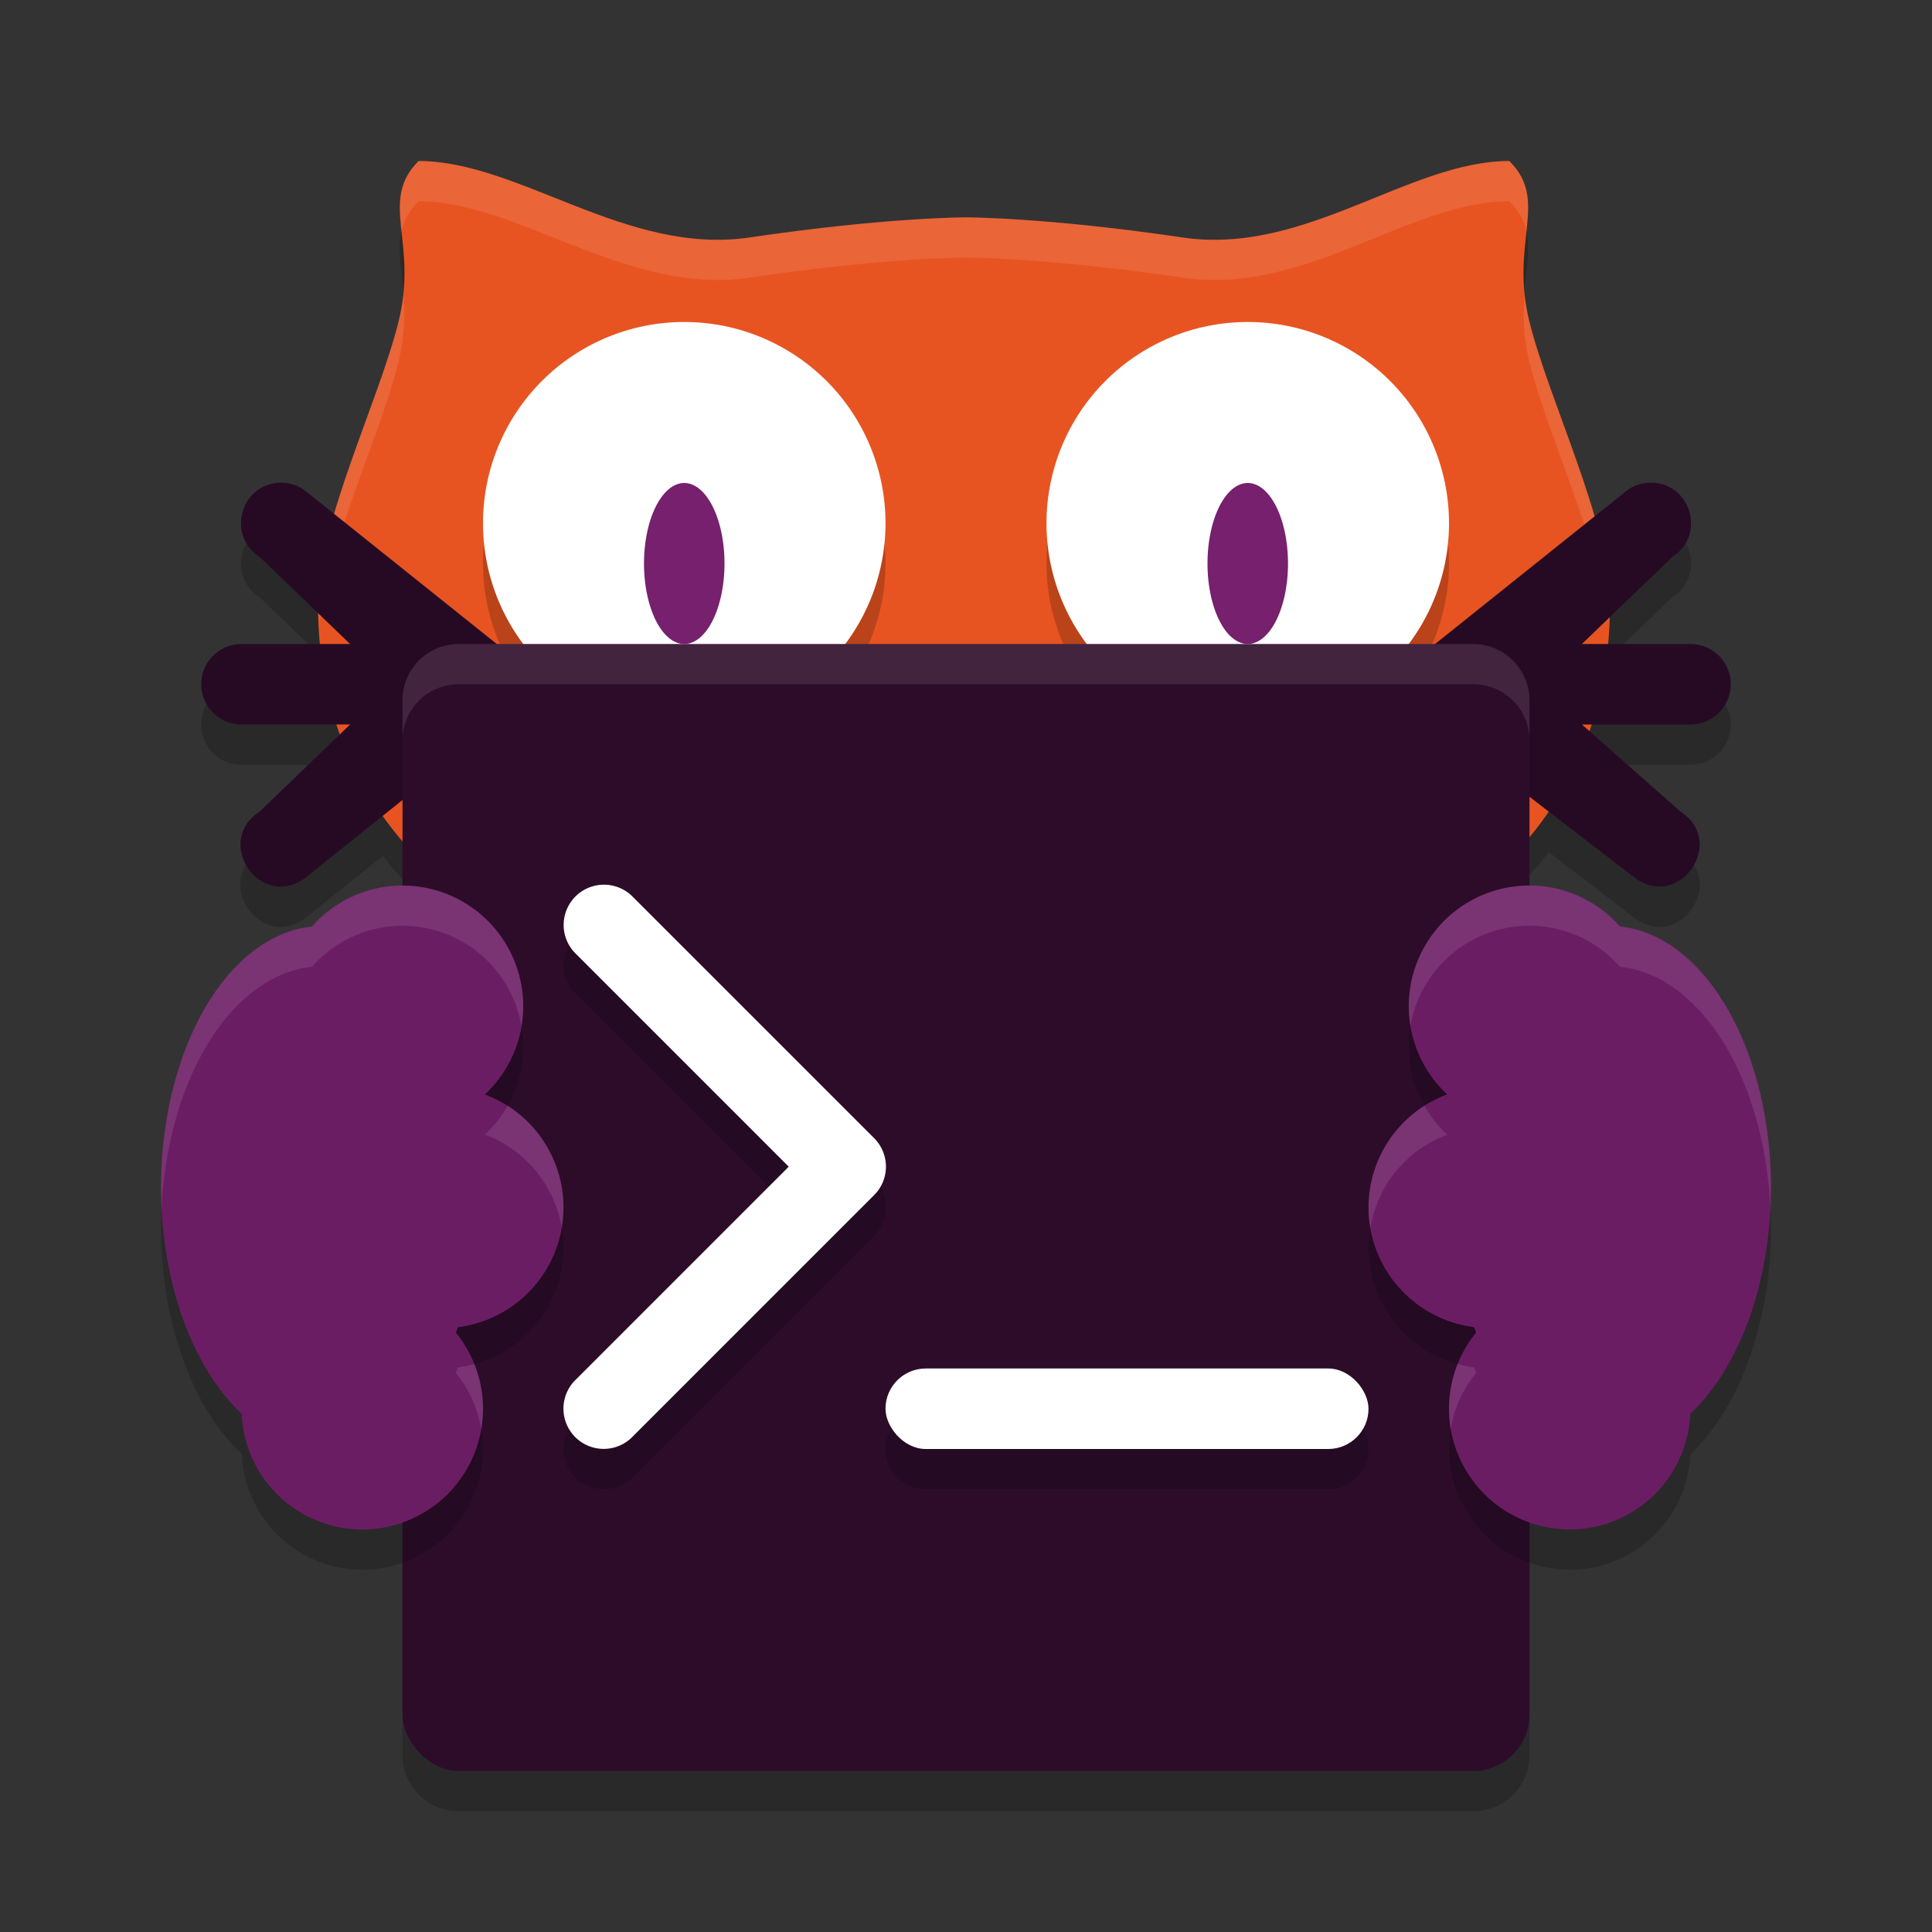 <svg xmlns="http://www.w3.org/2000/svg" width="24" height="24" version="1">
 <rect width="100%" height="100%" fill="#333333" stroke="none"/>
 <path style="opacity:0.2" d="m 5.199,2.5 c -0.5,0.5 -10e-8,1 -0.25,2 C 4.781,5.173 4.398,6.067 4.158,6.889 L 3.777,6.584 C 3.694,6.527 3.597,6.496 3.496,6.496 2.997,6.495 2.804,7.145 3.223,7.416 L 3.961,8.127 C 3.964,8.257 3.984,8.376 3.996,8.5 H 3 C 2.723,8.5 2.5,8.723 2.5,9 2.5,9.277 2.723,9.5 3,9.5 h 1.201 c 0.012,0.036 0.02,0.076 0.033,0.111 l -1.012,0.973 c -0.569,0.367 -0.003,1.217 0.555,0.832 L 4.758,10.631 C 4.832,10.735 4.918,10.829 5,10.926 V 11.5 A 1.5,1.5 0 0 0 3.875,12.01 2,3.25 0 0 0 2,15.25 2,3.25 0 0 0 3.004,18.064 1.5,1.5 0 0 0 4.5,19.5 1.5,1.5 0 0 0 5,19.412 v 2.389 C 5,22.189 5.311,22.5 5.699,22.5 H 18.301 C 18.689,22.5 19,22.189 19,21.801 V 19.412 A 1.5,1.5 0 0 0 19.5,19.5 1.5,1.5 0 0 0 20.998,18.064 2,3.25 0 0 0 22,15.25 2,3.25 0 0 0 20.125,12.01 1.5,1.5 0 0 0 19,11.5 v -0.627 c 0.079,-0.097 0.165,-0.187 0.236,-0.291 l 1.086,0.834 c 0.558,0.386 1.125,-0.466 0.555,-0.832 L 19.73,9.568 C 19.738,9.546 19.745,9.522 19.752,9.5 H 21 C 21.277,9.5 21.5,9.277 21.5,9 21.5,8.723 21.277,8.5 21,8.5 h -1.047 c 0.01,-0.106 0.025,-0.208 0.029,-0.318 l 0.795,-0.766 c 0.426,-0.275 0.22,-0.936 -0.287,-0.92 -0.096,0.003 -0.189,0.034 -0.268,0.088 L 19.801,6.922 C 19.562,6.092 19.171,5.182 19,4.5 18.75,3.5 19.25,3 18.75,2.5 17.5,2.5 16.217,3.676 14.688,3.449 13,3.199 12,3.199 12,3.199 c 0,0 -1,0 -2.688,0.25 C 7.783,3.676 6.449,2.5 5.199,2.5 Z"/>
 <path style="fill:#e85421" d="m 5.2,2 c -0.5,0.5 0,1 -0.25,2 -0.25,1 -1,2.5 -1,3.5 C 3.95,13 12,13 12,13 c 0,0 8,0 8,-5.5 0,-1 -0.75,-2.5 -1,-3.5 -0.25,-1 0.25,-1.5 -0.25,-2 -1.25,0 -2.533,1.177 -4.062,0.95 -1.688,-0.25 -2.688,-0.25 -2.688,-0.25 0,0 -1,0 -2.688,0.25 -1.529,0.227 -2.862,-0.95 -4.112,-0.95 z"/>
 <path style="opacity:0.2" d="M 8.5,4.5 A 2.5,2.5 0 0 0 6,7 2.5,2.5 0 0 0 8.5,9.5 2.5,2.5 0 0 0 11,7 2.5,2.5 0 0 0 8.5,4.5 Z m 7,0 A 2.5,2.5 0 0 0 13,7 2.5,2.5 0 0 0 15.5,9.5 2.5,2.5 0 0 0 18,7 2.5,2.5 0 0 0 15.5,4.5 Z"/>
 <path style="fill:#ffffff;opacity:0.1" d="M 5.199 2 C 4.933 2.266 4.95 2.538 4.986 2.879 C 5.014 2.748 5.076 2.624 5.199 2.5 C 6.449 2.5 7.783 3.676 9.312 3.449 C 11 3.199 12 3.199 12 3.199 C 12 3.199 13 3.199 14.688 3.449 C 16.217 3.676 17.5 2.5 18.75 2.5 C 18.874 2.624 18.935 2.748 18.963 2.879 C 18.999 2.538 19.016 2.266 18.75 2 C 17.5 2 16.217 3.176 14.688 2.949 C 13 2.699 12 2.699 12 2.699 C 12 2.699 11 2.699 9.312 2.949 C 7.783 3.176 6.449 2 5.199 2 z M 5.01 3.662 C 4.998 3.769 4.979 3.88 4.949 4 C 4.699 5 3.949 6.5 3.949 7.5 C 3.949 7.583 3.967 7.654 3.971 7.734 C 4.078 6.748 4.72 5.416 4.949 4.5 C 5.032 4.167 5.028 3.903 5.01 3.662 z M 18.939 3.662 C 18.921 3.903 18.917 4.167 19 4.5 C 19.229 5.417 19.872 6.75 19.979 7.736 C 19.982 7.655 20 7.584 20 7.5 C 20 6.5 19.25 5 19 4 C 18.97 3.88 18.951 3.769 18.939 3.662 z"/>
 <path style="fill:#ffffff" d="M 8.5 4 A 2.5 2.5 0 0 0 6 6.5 A 2.5 2.5 0 0 0 8.5 9 A 2.5 2.5 0 0 0 11 6.5 A 2.5 2.5 0 0 0 8.5 4 z M 15.5 4 A 2.5 2.5 0 0 0 13 6.5 A 2.5 2.5 0 0 0 15.5 9 A 2.5 2.5 0 0 0 18 6.5 A 2.5 2.5 0 0 0 15.5 4 z"/>
 <path style="fill:#260a24" d="M 3.495,5.996 C 2.996,5.995 2.804,6.645 3.223,6.916 L 4.349,8 H 3 c -0.277,0 -0.5,0.223 -0.5,0.5 0,0.277 0.223,0.5 0.5,0.5 H 4.349 L 3.223,10.084 c -0.569,0.367 -0.003,1.217 0.555,0.832 L 6.277,8.916 c 0.027,-0.018 0.053,-0.039 0.076,-0.062 l 0.001,-10e-4 c 0.043,-0.044 0.078,-0.095 0.103,-0.151 0.002,-0.004 0.003,-0.007 0.005,-0.011 0.025,-0.06 0.038,-0.124 0.038,-0.188 2.9e-6,-9.833e-4 2.9e-6,-0.002 0,-0.003 -3.825e-4,-0.065 -0.013,-0.129 -0.038,-0.188 -0.001,-0.003 -0.002,-0.006 -0.003,-0.009 -0.025,-0.057 -0.06,-0.108 -0.104,-0.152 -6.465e-4,-9.856e-4 -0.001,-0.002 -0.002,-0.003 -8.5e-4,-8.5e-4 -0.002,-0.001 -0.003,-0.002 -0.022,-0.022 -0.047,-0.043 -0.073,-0.061 l -2.5,-2 C 3.694,6.027 3.596,5.996 3.495,5.996 Z m 16.995,0 c -0.096,0.003 -0.189,0.034 -0.268,0.088 l -2.5,2 c -0.028,0.019 -0.054,0.04 -0.077,0.063 -0.043,0.044 -0.078,0.095 -0.103,0.151 -0.002,0.004 -0.003,0.007 -0.005,0.011 -0.025,0.06 -0.038,0.124 -0.038,0.188 -3e-6,6.5e-4 0,0.001 0,0.002 v 0.001 c 3.81e-4,0.065 0.013,0.129 0.038,0.188 0.001,0.003 0.002,0.006 0.003,0.009 0.025,0.057 0.06,0.108 0.104,0.152 0.002,0.002 0.003,0.003 0.005,0.005 0.022,0.022 0.047,0.043 0.073,0.061 l 2.6,2 c 0.558,0.386 1.125,-0.466 0.555,-0.832 L 19.651,9 h 1.349 c 0.277,0 0.5,-0.223 0.5,-0.5 0,-0.277 -0.223,-0.5 -0.5,-0.5 h -1.349 l 1.126,-1.084 c 0.426,-0.275 0.22,-0.936 -0.287,-0.92 z"/>
 <rect style="fill:#2d0c2a" width="14" height="14" x="5" y="8" rx=".7" ry=".7"/>
 <path style="opacity:0.2" d="M 7.5 11.49 A 0.5 0.5 0 0 0 7.152 12.348 L 9.799 14.994 L 7.152 17.641 A 0.5 0.5 0 1 0 7.859 18.348 L 10.859 15.348 A 0.5 0.5 0 0 0 10.859 14.641 L 7.859 11.641 A 0.5 0.5 0 0 0 7.5 11.49 z M 5 11.5 L 5 19.412 A 1.5 1.5 0 0 0 6 18 A 1.5 1.5 0 0 0 5.662 17.053 A 2 3.25 0 0 0 5.689 16.986 A 1.5 1.5 0 0 0 7 15.5 A 1.5 1.5 0 0 0 6.023 14.094 A 1.5 1.5 0 0 0 6.5 13 A 1.5 1.5 0 0 0 5 11.5 z M 19 11.5 A 1.5 1.5 0 0 0 17.5 13 A 1.5 1.5 0 0 0 17.977 14.096 A 1.5 1.5 0 0 0 17 15.5 A 1.5 1.5 0 0 0 18.311 16.986 A 2 3.25 0 0 0 18.338 17.053 A 1.5 1.5 0 0 0 18 18 A 1.5 1.5 0 0 0 19 19.412 L 19 11.5 z M 11.5 17.5 C 11.223 17.5 11 17.723 11 18 C 11 18.277 11.223 18.5 11.5 18.5 L 16.5 18.5 C 16.777 18.5 17 18.277 17 18 C 17 17.723 16.777 17.5 16.5 17.5 L 11.5 17.5 z"/>
 <path style="fill:#76206e" d="m 8.5,6 a 0.5,1 0 0 0 -0.5,1 0.5,1 0 0 0 0.5,1 0.5,1 0 0 0 0.5,-1 0.5,1 0 0 0 -0.5,-1 z m 7,0 a 0.5,1 0 0 0 -0.5,1 0.5,1 0 0 0 0.5,1 0.5,1 0 0 0 0.5,-1 0.5,1 0 0 0 -0.5,-1 z"/>
 <path style="fill:#6b1d64" d="m 19,11 a 1.5,1.5 0 0 0 -1.5,1.5 1.5,1.5 0 0 0 0.477,1.095 A 1.5,1.5 0 0 0 17,15 a 1.5,1.5 0 0 0 1.311,1.486 2,3.25 0 0 0 0.027,0.066 1.5,1.5 0 0 0 -0.338,0.947 1.5,1.5 0 0 0 1.5,1.5 1.5,1.5 0 0 0 1.497,-1.437 2,3.25 0 0 0 1.003,-2.813 2,3.25 0 0 0 -1.875,-3.239 A 1.5,1.5 0 0 0 19,11 Z"/>
 <path style="fill:#6b1d64" d="m 5,11 a 1.5,1.5 0 0 0 -1.125,0.511 2,3.25 0 0 0 -1.875,3.239 2,3.25 0 0 0 1.003,2.813 A 1.5,1.5 0 0 0 4.5,19 a 1.5,1.5 0 0 0 1.5,-1.5 1.5,1.5 0 0 0 -0.338,-0.947 2,3.25 0 0 0 0.027,-0.066 1.5,1.5 0 0 0 1.311,-1.486 1.5,1.5 0 0 0 -0.977,-1.405 1.5,1.5 0 0 0 0.477,-1.095 1.5,1.5 0 0 0 -1.5,-1.5 z"/>
 <path style="fill:#ffffff" d="m 7.5,10.99 a 0.5,0.5 0 0 0 -0.348,0.857 l 2.646,2.646 -2.646,2.646 a 0.5,0.5 0 1 0 0.707,0.707 l 3,-3 a 0.5,0.5 0 0 0 0,-0.707 l -3,-3 A 0.5,0.5 0 0 0 7.5,10.99 Z"/>
 <rect style="fill:#ffffff" width="6" height="1" x="11" y="17" ry=".5"/>
 <path style="fill:#ffffff;opacity:0.1" d="M 5.699 8 C 5.311 8 5 8.311 5 8.699 L 5 9.199 C 5 8.811 5.311 8.5 5.699 8.5 L 18.301 8.5 C 18.689 8.5 19 8.811 19 9.199 L 19 8.699 C 19 8.311 18.689 8 18.301 8 L 5.699 8 z"/>
 <path style="opacity:0.1;fill:#ffffff" d="M 5 11 A 1.5 1.5 0 0 0 3.875 11.51 A 2 3.25 0 0 0 2 14.75 A 2 3.25 0 0 0 2.008 15.01 A 2 3.25 0 0 1 3.875 12.01 A 1.5 1.5 0 0 1 5 11.5 A 1.5 1.5 0 0 1 6.477 12.746 A 1.5 1.5 0 0 0 6.5 12.5 A 1.5 1.5 0 0 0 5 11 z M 19 11 A 1.5 1.5 0 0 0 17.5 12.5 A 1.5 1.5 0 0 0 17.521 12.744 A 1.5 1.5 0 0 1 19 11.5 A 1.5 1.5 0 0 1 20.125 12.01 A 2 3.25 0 0 1 21.992 14.998 A 2 3.25 0 0 0 22 14.75 A 2 3.25 0 0 0 20.125 11.51 A 1.5 1.5 0 0 0 19 11 z M 6.307 13.736 A 1.5 1.5 0 0 1 6.023 14.094 A 1.5 1.5 0 0 1 6.977 15.248 A 1.5 1.5 0 0 0 7 15 A 1.5 1.5 0 0 0 6.307 13.736 z M 17.695 13.736 A 1.5 1.5 0 0 0 17 15 A 1.5 1.5 0 0 0 17.023 15.254 A 1.5 1.5 0 0 1 17.977 14.096 A 1.5 1.5 0 0 1 17.695 13.736 z M 5.893 16.945 A 1.5 1.5 0 0 1 5.689 16.986 A 2 3.25 0 0 1 5.662 17.053 A 1.5 1.5 0 0 1 5.979 17.756 A 1.5 1.5 0 0 0 6 17.5 A 1.5 1.5 0 0 0 5.893 16.945 z M 18.107 16.945 A 1.5 1.5 0 0 0 18 17.5 A 1.5 1.5 0 0 0 18.021 17.75 A 1.5 1.5 0 0 1 18.338 17.053 A 2 3.25 0 0 1 18.311 16.986 A 1.5 1.5 0 0 1 18.107 16.945 z"/>
</svg>
